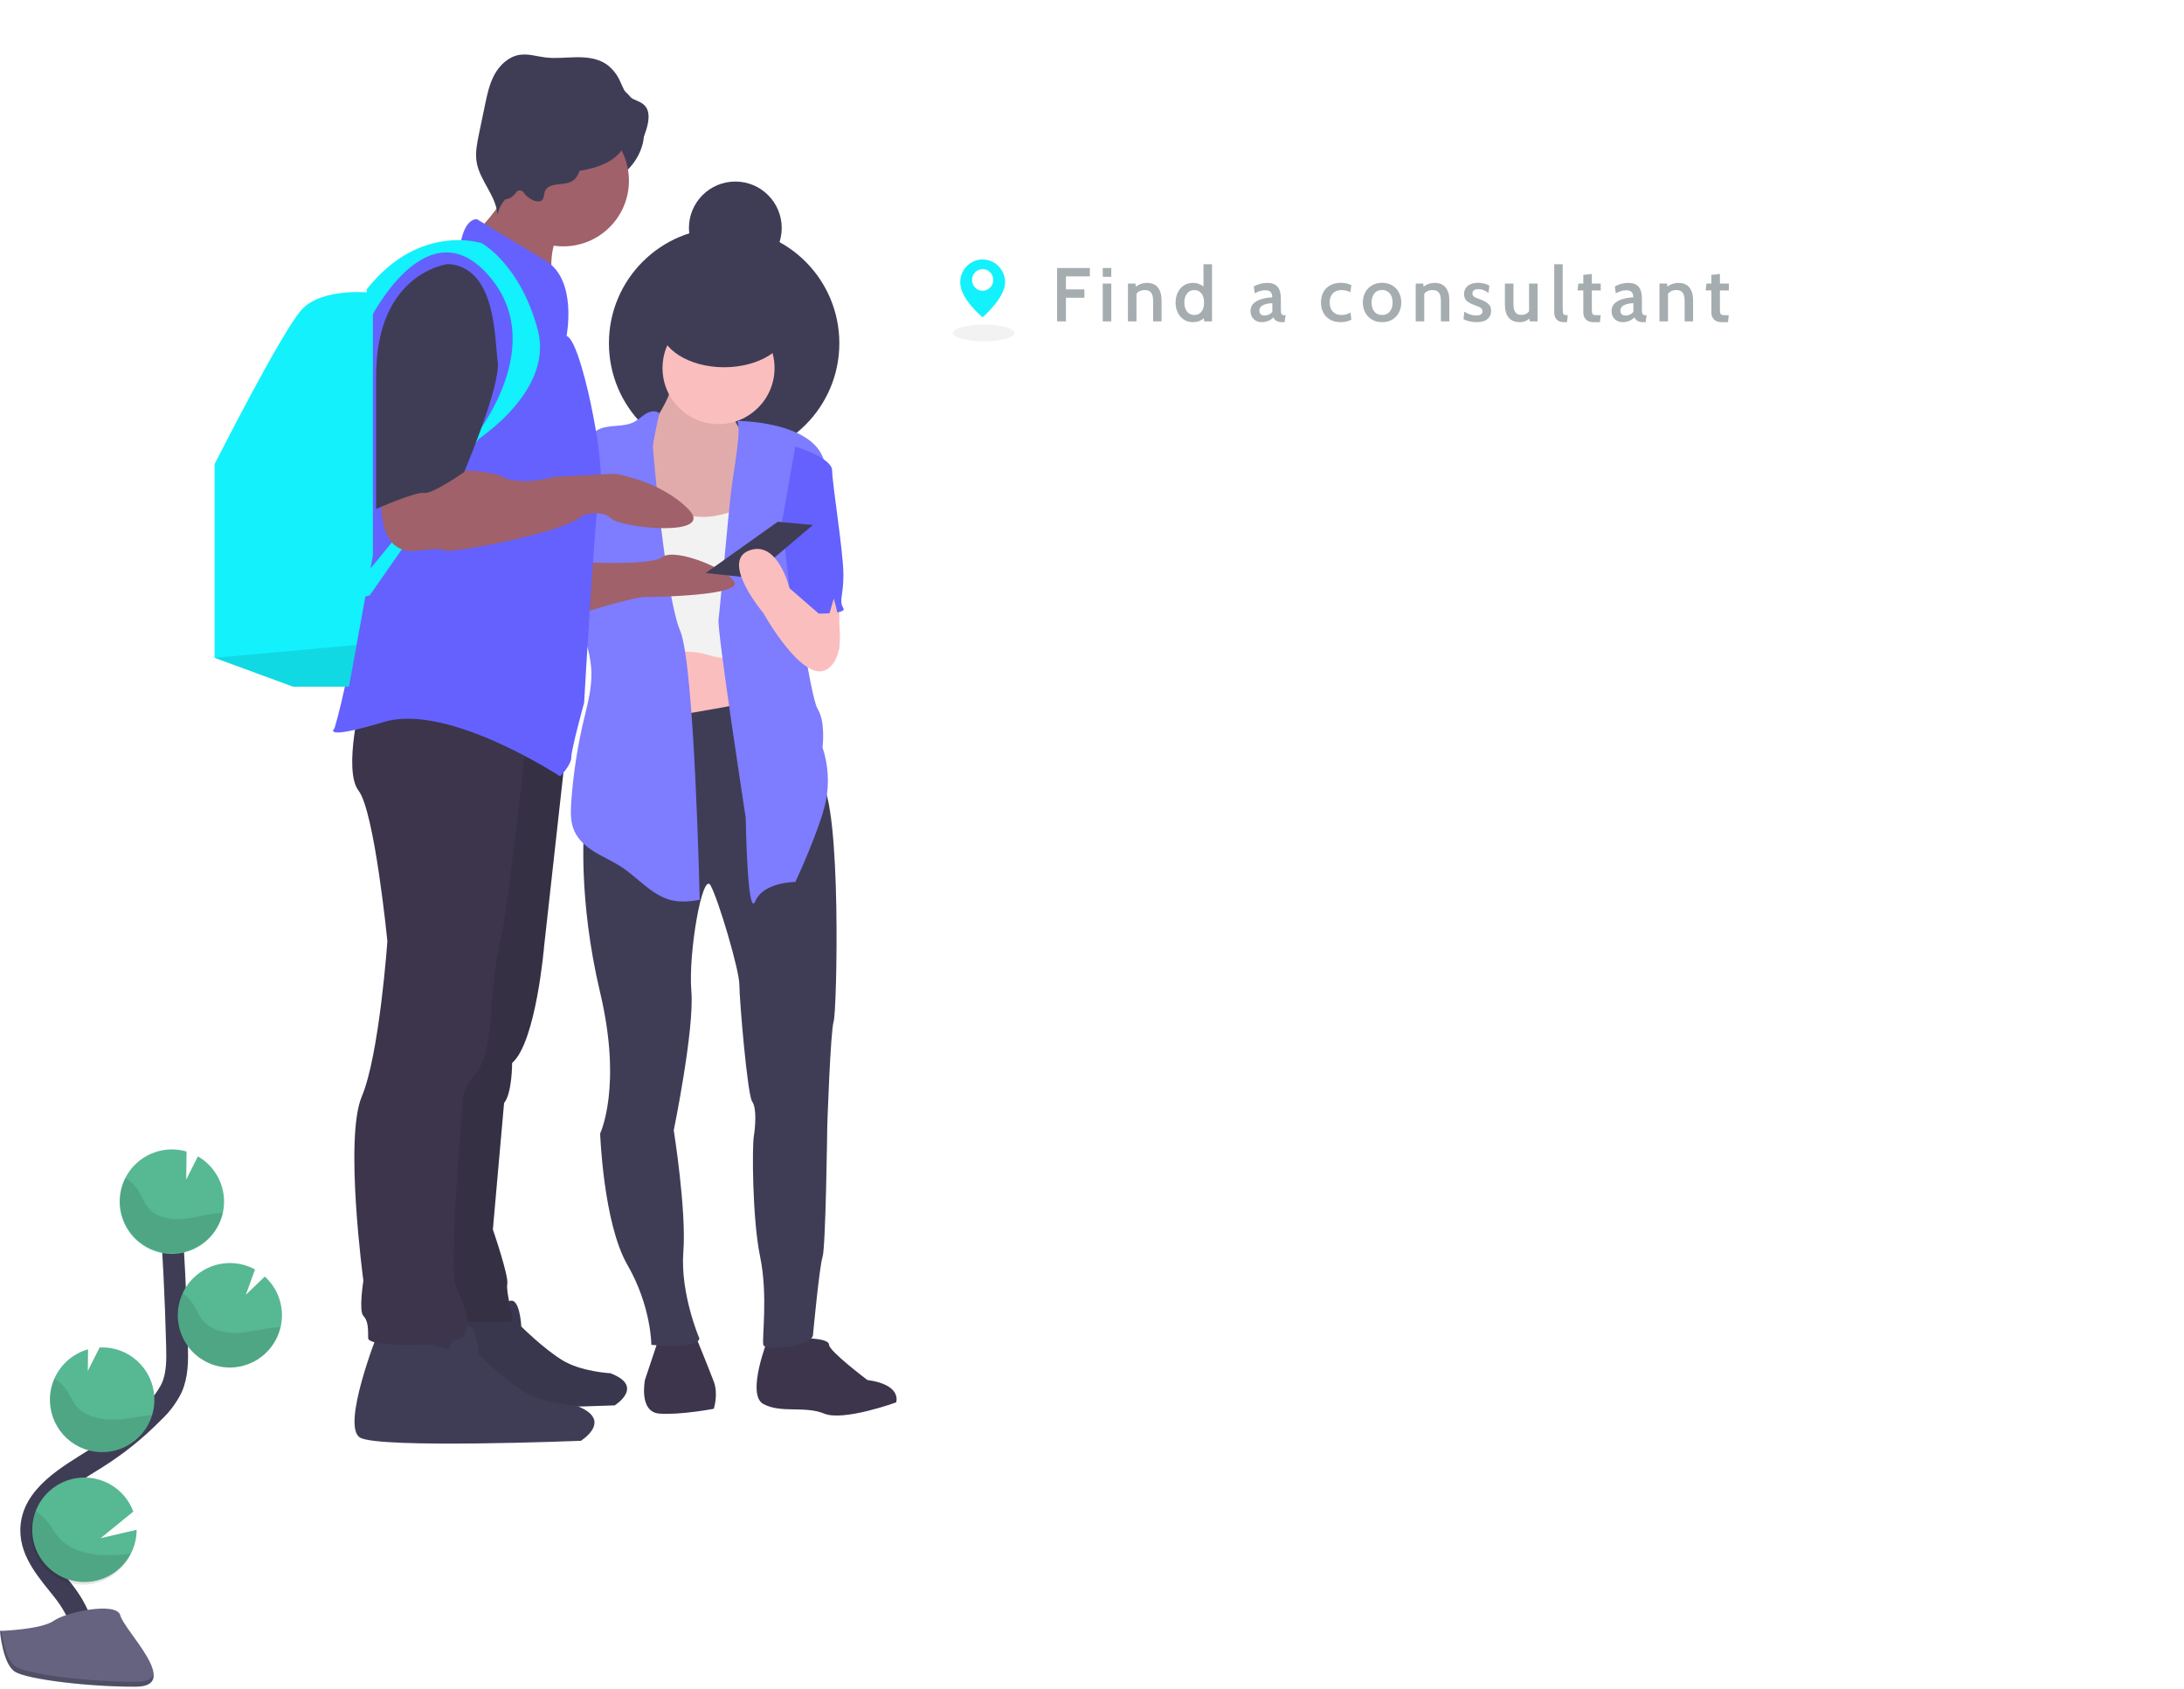 <svg width="401" height="310" viewBox="0 0 401 310" fill="none" xmlns="http://www.w3.org/2000/svg">
<path d="M14.493 303.734C16.547 299.96 14.219 295.337 11.563 291.968C8.907 288.598 5.662 285.119 5.73 280.811C5.833 274.646 12.37 271.01 17.594 267.743C21.471 265.318 25.047 262.442 28.246 259.175C29.589 257.92 30.697 256.435 31.519 254.791C32.6 252.38 32.573 249.641 32.504 246.997C32.276 238.203 31.84 229.418 31.197 220.642" stroke="#3F3D56" stroke-width="4" stroke-miterlimit="10"/>
<path d="M41.13 220.155C41.057 218.545 40.58 216.98 39.743 215.603C38.905 214.226 37.734 213.083 36.338 212.279L34.188 216.539L34.257 211.389C32.308 210.816 30.228 210.877 28.317 211.564C26.406 212.251 24.762 213.527 23.622 215.209C22.483 216.891 21.907 218.891 21.977 220.922C22.048 222.952 22.761 224.908 24.015 226.506C25.268 228.105 26.997 229.264 28.951 229.816C30.905 230.369 32.984 230.285 34.889 229.579C36.793 228.872 38.423 227.579 39.545 225.885C40.667 224.192 41.222 222.185 41.13 220.155Z" fill="#57B894"/>
<path d="M24.015 285.221C23.008 287.176 21.359 288.724 19.346 289.607C17.333 290.49 15.078 290.654 12.958 290.071C10.839 289.488 8.984 288.194 7.704 286.406C6.425 284.618 5.799 282.444 5.931 280.249C6.063 278.054 6.945 275.971 8.43 274.349C9.914 272.727 11.911 271.665 14.085 271.341C16.259 271.017 18.478 271.45 20.371 272.568C22.264 273.686 23.715 275.421 24.481 277.482L18.477 282.365L25.083 280.831C25.085 282.359 24.719 283.865 24.015 285.221Z" fill="#57B894"/>
<path d="M19.223 266.558C17.962 266.619 16.701 266.431 15.513 266.004C14.325 265.576 13.233 264.918 12.3 264.067C11.366 263.216 10.61 262.189 10.075 261.045C9.54 259.901 9.236 258.663 9.18 257.401C9.105 255.897 9.389 254.396 10.009 253.024C10.584 251.739 11.434 250.596 12.498 249.676C13.563 248.755 14.816 248.079 16.17 247.695L16.122 251.661L18.292 247.353C19.553 247.291 20.814 247.48 22.003 247.907C23.191 248.334 24.283 248.992 25.216 249.843C26.149 250.694 26.905 251.721 27.441 252.865C27.976 254.009 28.28 255.248 28.335 256.51C28.392 257.619 28.252 258.73 27.924 259.791C27.346 261.677 26.201 263.34 24.643 264.551C23.086 265.762 21.193 266.463 19.223 266.558Z" fill="#57B894"/>
<path d="M42.575 251.031C41.1 251.085 39.633 250.798 38.287 250.192C36.941 249.585 35.754 248.676 34.817 247.535C33.88 246.395 33.219 245.053 32.886 243.614C32.553 242.176 32.556 240.68 32.896 239.243C33.235 237.806 33.902 236.467 34.843 235.33C35.785 234.193 36.977 233.29 38.325 232.689C39.673 232.089 41.142 231.808 42.616 231.868C44.091 231.929 45.532 232.329 46.826 233.039L45.128 237.696L48.62 234.34C50.031 235.618 51.031 237.287 51.49 239.135C51.95 240.983 51.849 242.926 51.2 244.717C50.552 246.507 49.385 248.064 47.849 249.188C46.313 250.313 44.477 250.955 42.575 251.031Z" fill="#57B894"/>
<path opacity="0.1" d="M39.836 222.717C37.625 222.964 35.462 223.655 33.237 223.792C31.012 223.929 28.568 223.395 27.165 221.662C26.405 220.731 26.021 219.553 25.385 218.539C24.777 217.593 23.948 216.81 22.968 216.258C22.383 217.471 22.06 218.793 22.02 220.139C21.98 221.485 22.224 222.824 22.735 224.07C23.247 225.315 24.015 226.439 24.99 227.368C25.964 228.296 27.123 229.009 28.391 229.46C29.66 229.911 31.008 230.089 32.35 229.984C33.692 229.879 34.996 229.492 36.179 228.849C37.361 228.205 38.395 227.32 39.212 226.251C40.03 225.181 40.614 223.952 40.925 222.642C40.562 222.655 40.199 222.683 39.836 222.717Z" fill="black"/>
<path opacity="0.1" d="M42.575 251.031C40.922 251.103 39.278 250.747 37.802 249.999C36.326 249.25 35.068 248.133 34.15 246.756C33.231 245.38 32.683 243.789 32.557 242.138C32.432 240.488 32.735 238.832 33.435 237.333C34.202 237.846 34.86 238.504 35.373 239.271C36.057 240.305 36.468 241.497 37.276 242.449C38.768 244.209 41.329 244.784 43.643 244.675C45.957 244.565 48.202 243.915 50.489 243.702C50.81 243.702 51.139 243.648 51.461 243.641C50.985 245.672 49.86 247.493 48.256 248.826C46.653 250.16 44.658 250.934 42.575 251.031Z" fill="black"/>
<path opacity="0.1" d="M19.223 266.558C17.962 266.619 16.701 266.431 15.513 266.004C14.325 265.576 13.233 264.918 12.3 264.067C11.366 263.216 10.61 262.189 10.075 261.045C9.54 259.901 9.236 258.663 9.18 257.401C9.105 255.897 9.389 254.396 10.009 253.024C10.807 253.543 11.504 254.205 12.062 254.976C12.809 256.031 13.274 257.243 14.116 258.216C15.739 260.024 18.463 260.661 20.921 260.599C23.379 260.537 25.59 259.962 27.952 259.784C27.373 261.676 26.224 263.343 24.661 264.555C23.098 265.768 21.199 266.468 19.223 266.558Z" fill="black"/>
<path opacity="0.1" d="M24.015 285.221C23.501 286.372 22.765 287.409 21.849 288.275C20.934 289.141 19.857 289.818 18.68 290.267C17.503 290.716 16.249 290.929 14.989 290.894C13.73 290.858 12.49 290.575 11.34 290.06C10.19 289.545 9.153 288.809 8.288 287.893C7.423 286.977 6.746 285.899 6.297 284.722C5.848 283.544 5.635 282.29 5.67 281.03C5.706 279.77 5.989 278.53 6.504 277.379C7.294 277.899 8.004 278.531 8.612 279.256C9.523 280.372 10.125 281.633 11.179 282.68C13.144 284.612 16.314 285.42 19.141 285.482C20.77 285.488 22.397 285.401 24.015 285.221Z" fill="black"/>
<path d="M0 299.392C0 299.392 7.585 299.159 9.872 297.529C12.158 295.899 21.51 293.954 22.105 296.57C22.701 299.187 33.497 309.583 24.94 309.624C16.382 309.666 5.045 308.289 2.766 306.885C0.486 305.481 0 299.392 0 299.392Z" fill="#656380"/>
<path opacity="0.2" d="M25.09 308.713C16.526 308.782 5.196 307.378 2.916 305.974C1.177 304.919 0.486 301.118 0.253 299.365H0C0 299.365 0.479 305.481 2.738 306.898C4.998 308.316 16.348 309.693 24.912 309.638C27.384 309.638 28.233 308.741 28.192 307.433C27.87 308.207 26.932 308.7 25.09 308.713Z" fill="black"/>
<g clip-path="url(#clip0)">
<path d="M103.578 35.674C111.691 35.674 118.268 30.542 118.268 24.211C118.268 17.88 111.691 12.748 103.578 12.748C95.466 12.748 88.889 17.88 88.889 24.211C88.889 30.542 95.466 35.674 103.578 35.674Z" fill="#3F3D56"/>
<path d="M132.957 84.169C144.64 84.169 154.11 74.695 154.11 63.007C154.11 51.319 144.64 41.844 132.957 41.844C121.275 41.844 111.804 51.319 111.804 63.007C111.804 74.695 121.275 84.169 132.957 84.169Z" fill="#3F3D56"/>
<path d="M139.421 113.858H118.268V140.898H139.421V113.858Z" fill="#FBBEBE"/>
<path d="M154.11 106.213H147.647V119.147H154.11V106.213Z" fill="#FBBEBE"/>
<path d="M121.059 245.389L118.416 253.326C118.416 253.326 117.239 259.204 121.059 259.496C124.879 259.789 131.054 258.615 131.054 258.615C131.054 258.615 131.935 255.97 131.054 253.619C130.173 251.267 127.53 244.8 127.53 244.8L121.059 245.389Z" fill="#3C354C"/>
<path d="M141.035 245.682C141.035 245.682 136.922 255.971 140.154 257.733C143.386 259.496 147.795 258.026 151.319 259.496C154.843 260.967 164.539 257.441 164.539 257.441C164.539 257.441 165.716 254.208 159.252 253.326C159.252 253.326 152.218 248.034 152.218 246.86C152.218 245.685 148.106 245.682 148.106 245.682H141.035Z" fill="#3C354C"/>
<path d="M140.154 128.409C140.154 128.409 116.065 133.406 113.129 131.935C110.194 130.465 107.254 151.935 107.254 151.935C107.254 151.935 106.077 164.868 110.19 182.209C114.303 199.549 110.19 208.075 110.19 208.075C110.19 208.075 110.779 224.534 115.188 232.178C119.597 239.823 119.593 246.874 119.593 246.874C119.593 246.874 128.108 247.756 128.407 245.697C128.407 245.697 124.879 237.467 125.468 229.826C126.057 222.186 123.706 207.486 123.706 207.486C123.706 207.486 127.526 188.968 126.938 181.931C126.349 174.894 128.996 159.887 130.462 162.531C131.928 165.176 135.752 178.109 135.752 180.757C135.752 183.405 137.233 201.034 138.103 202.212C138.973 203.39 138.688 206.916 138.395 208.679C138.103 210.442 138.103 223.667 139.569 230.723C141.035 237.778 139.865 245.711 140.157 246.889C140.45 248.067 148.972 247.182 149.264 245.123C149.264 245.123 150.442 232.486 151.03 230.723C151.619 228.96 151.896 206.59 151.896 206.59C151.896 206.59 152.481 189.249 153.07 187.486C153.659 185.723 154.551 147.805 150.719 143.413C146.888 139.02 148.368 127.835 148.368 127.835L140.154 128.409Z" fill="#3F3D56"/>
<path d="M120.352 77.207C119.264 79.258 118.168 81.329 117.487 83.555C116.805 85.78 116.569 88.192 117.209 90.428C117.667 91.826 118.304 93.158 119.104 94.391C119.741 95.57 120.548 96.649 121.5 97.591C123.721 99.621 126.949 100.028 129.947 100.347C130.462 100.433 130.987 100.424 131.499 100.321C131.909 100.202 132.288 99.995 132.609 99.714C133.923 98.603 134.519 96.906 135.001 95.269C136.145 91.376 136.965 87.394 137.451 83.366C137.564 82.729 137.564 82.077 137.451 81.44C137.192 80.329 136.304 79.466 135.66 78.51C134.888 77.368 134.447 76.035 134.386 74.658C134.36 73.988 134.386 73.247 133.964 72.736C133.683 72.458 133.343 72.248 132.968 72.121C131.217 71.381 129.47 70.64 127.715 69.929C126.656 69.492 124.754 68.329 123.643 69.188C122.692 69.929 123.151 71.647 122.743 72.677C122.118 74.24 121.137 75.725 120.352 77.207Z" fill="#FBBEBE"/>
<path opacity="0.1" d="M120.352 77.207C119.264 79.258 118.168 81.329 117.487 83.555C116.805 85.78 116.569 88.192 117.209 90.428C117.667 91.826 118.304 93.158 119.104 94.391C119.741 95.57 120.548 96.649 121.5 97.591C123.721 99.621 126.949 100.028 129.947 100.347C130.462 100.433 130.987 100.424 131.499 100.321C131.909 100.202 132.288 99.995 132.609 99.714C133.923 98.603 134.519 96.906 135.001 95.269C136.145 91.376 136.965 87.394 137.451 83.366C137.564 82.729 137.564 82.077 137.451 81.44C137.192 80.329 136.304 79.466 135.66 78.51C134.888 77.368 134.447 76.035 134.386 74.658C134.36 73.988 134.386 73.247 133.964 72.736C133.683 72.458 133.343 72.248 132.968 72.121C131.217 71.381 129.47 70.64 127.715 69.929C126.656 69.492 124.754 68.329 123.643 69.188C122.692 69.929 123.151 71.647 122.743 72.677C122.118 74.24 121.137 75.725 120.352 77.207Z" fill="black"/>
<path d="M131.928 77.855C137.608 77.855 142.212 73.248 142.212 67.566C142.212 61.883 137.608 57.277 131.928 57.277C126.248 57.277 121.644 61.883 121.644 67.566C121.644 73.248 126.248 77.855 131.928 77.855Z" fill="#FBBEBE"/>
<path d="M135.537 93.514C133.59 94.214 131.58 94.817 129.511 94.891C127.96 94.907 126.414 94.742 124.902 94.399C121.778 93.777 118.71 92.901 115.728 91.78C115.091 93.036 114.921 94.469 114.866 95.876C114.706 100.132 115.554 104.354 115.88 108.602C116.291 114.002 115.88 119.521 117.268 124.75C117.348 123.861 117.694 123.017 118.26 122.328C118.732 121.819 119.296 121.405 119.923 121.106C122.724 119.657 125.951 119.255 129.022 119.972C130.803 120.395 132.694 121.184 134.382 120.476C135.389 120.05 136.119 119.154 136.678 118.213C137.627 116.516 138.304 114.68 138.684 112.773C139.795 107.869 139.943 102.799 140.076 97.769C140.113 96.425 140.691 92.428 139.576 91.443C138.795 90.758 138.566 91.736 138.003 92.247C137.271 92.825 136.434 93.255 135.537 93.514Z" fill="#F2F2F2"/>
<path d="M121.063 75.851C120.378 75.314 119.364 75.481 118.608 75.936C117.853 76.392 117.242 77.021 116.476 77.436C114.351 78.588 111.497 77.743 109.479 79.084C107.584 80.347 107.258 82.947 107.11 85.221C106.74 90.999 106.421 96.817 105.033 102.439C104.663 103.921 104.219 105.439 104.359 106.965C104.47 107.837 104.676 108.694 104.974 109.521L106.795 115.213C107.639 117.858 108.495 120.543 108.583 123.317C108.672 126.091 108.021 128.728 107.373 131.376C106.092 136.593 105.259 141.91 104.881 147.268C104.767 149.042 104.719 150.894 105.437 152.52C106.177 154.22 107.68 155.483 109.265 156.442C110.849 157.402 112.57 158.142 114.122 159.161C117.235 161.209 119.734 164.435 123.376 165.276C125.046 165.646 126.793 165.498 128.474 165.172C128.474 165.172 127.523 121.943 124.876 115.769C122.229 109.595 119.882 82.851 119.882 81.969C119.882 81.088 121.063 75.851 121.063 75.851Z" fill="#7E7CFF"/>
<path d="M135.36 77.266C135.36 77.266 149.261 77.266 151.319 84.614C153.377 91.962 145.444 104.013 145.444 104.013C145.444 104.013 148.676 127.82 150.142 130.172C151.608 132.524 151.026 137.209 151.026 137.209C152.091 140.434 152.292 143.882 151.611 147.209C150.438 152.498 146.029 161.905 146.029 161.905C146.029 161.905 140.154 161.905 138.684 165.431C137.214 168.957 136.922 150.146 136.922 150.146C136.922 150.146 131.636 115.758 131.928 113.702C132.22 111.647 133.69 94.595 134.279 89.891C134.867 85.188 136.148 79.029 135.36 77.266Z" fill="#7E7CFF"/>
<path d="M146.029 81.969C146.029 81.969 152.789 84.025 152.789 86.377C152.789 88.728 154.858 101.365 154.858 105.48C154.858 109.595 153.977 110.184 154.858 111.654C155.739 113.124 145.459 112.536 145.459 112.536L143.589 95.784L146.029 81.969Z" fill="#6461FF"/>
<path d="M106.073 103.132C106.073 103.132 119.297 104.013 121.648 102.247C123.998 100.48 133.986 104.599 134.867 106.95C135.748 109.302 120.763 109.595 118.416 109.595C116.069 109.595 104.9 113.124 104.9 113.124L106.073 103.132Z" fill="#A0616A"/>
<path d="M78.853 240.045C78.853 240.045 72.689 255.6 75.891 257.452C79.094 259.304 112.859 257.985 112.859 257.985C112.859 257.985 118.482 254.504 112.056 252.089C112.056 252.089 106.695 251.822 103.216 249.678C99.736 247.534 95.712 243.515 95.712 243.515C95.712 243.515 95.445 237.619 93.302 238.96C92.66 239.382 92.115 239.934 91.7 240.58C91.285 241.227 91.01 241.952 90.892 242.711L78.853 240.045Z" fill="#3F3D56"/>
<path opacity="0.1" d="M78.853 240.045C78.853 240.045 72.689 255.6 75.891 257.452C79.094 259.304 112.859 257.985 112.859 257.985C112.859 257.985 118.482 254.504 112.056 252.089C112.056 252.089 106.695 251.822 103.216 249.678C99.736 247.534 95.712 243.515 95.712 243.515C95.712 243.515 95.445 237.619 93.302 238.96C92.66 239.382 92.115 239.934 91.7 240.58C91.285 241.227 91.01 241.952 90.892 242.711L78.853 240.045Z" fill="black"/>
<path d="M69.343 244.8C69.343 244.8 62.587 261.837 66.111 263.904C69.635 265.97 106.655 264.493 106.655 264.493C106.655 264.493 112.826 260.674 105.774 258.026C105.774 258.026 99.899 257.733 96.078 255.382C92.258 253.03 87.852 248.611 87.852 248.611C87.852 248.611 87.56 242.145 85.209 243.615C84.506 244.078 83.907 244.684 83.452 245.392C82.997 246.101 82.695 246.897 82.566 247.73L69.343 244.8Z" fill="#3F3D56"/>
<path d="M104.019 136.639L99.906 173.675C99.906 173.675 98.425 191.312 94.031 195.131C94.031 195.131 94.031 200.716 92.55 202.479L90.492 225.701C90.492 225.701 93.431 234.219 93.139 235.7C92.846 237.182 94.312 241.871 94.02 242.46C93.727 243.049 79.915 242.46 79.915 242.46L82.855 195.138L91.962 129.302L104.019 136.639Z" fill="#3C354C"/>
<path opacity="0.1" d="M104.019 136.639L99.906 173.675C99.906 173.675 98.425 191.312 94.031 195.131C94.031 195.131 94.031 200.716 92.55 202.479L90.492 225.701C90.492 225.701 93.431 234.219 93.139 235.7C92.846 237.182 94.312 241.871 94.02 242.46C93.727 243.049 79.915 242.46 79.915 242.46L82.855 195.138L91.962 129.302L104.019 136.639Z" fill="black"/>
<path d="M96.674 135.461C96.674 135.461 93.442 165.735 91.973 172.201C91.049 176.46 90.46 180.784 90.211 185.134C90.211 185.134 89.918 194.542 87.271 197.186C86.499 197.952 85.892 198.868 85.488 199.877C85.085 200.887 84.892 201.969 84.924 203.056C84.924 203.056 82.277 232.741 83.747 236.271C85.217 239.8 86.686 242.737 85.228 245.085C83.769 247.434 67.599 247.437 67.599 245.674C67.599 243.911 67.599 242.441 66.718 241.56C65.837 240.678 66.718 235.093 66.718 235.093C66.718 235.093 63.194 208.934 66.425 201.293C69.657 193.653 71.127 172.775 71.127 172.775C71.127 172.775 68.776 148.968 65.837 145.146C62.898 141.324 66.425 127.806 66.425 127.806L96.674 135.461Z" fill="#3C354C"/>
<path d="M88.404 41.448C88.745 42.225 89.563 42.659 90.307 43.07C94.62 45.448 98.229 48.896 101.783 52.303C100.896 49.292 101.086 46.067 102.32 43.181C102.742 42.2 103.301 41.14 102.997 40.114C102.771 39.374 102.131 38.811 101.516 38.329C100.065 37.206 98.548 36.171 96.974 35.229C95.864 34.57 93.613 32.818 92.35 33.007C92.284 34.715 92.25 36.24 91.502 37.822C91.317 38.214 88.534 41.744 88.404 41.448Z" fill="#A0616A"/>
<path d="M103.43 45.225C110.083 45.225 115.476 39.83 115.476 33.174C115.476 26.518 110.083 21.122 103.43 21.122C96.777 21.122 91.384 26.518 91.384 33.174C91.384 39.83 96.777 45.225 103.43 45.225Z" fill="#A0616A"/>
<path d="M104.019 61.688C104.019 61.688 106.073 51.399 100.198 47.873C94.323 44.348 87.567 40.233 87.567 40.233C87.567 40.233 85.509 39.937 84.628 44.348C84.628 44.348 67.884 47.581 66.118 63.451C64.352 79.321 67.295 102.543 67.295 102.543C67.295 102.543 64.652 122.824 61.42 133.698C61.42 133.698 58.773 136.05 70.527 132.524C82.281 128.998 102.842 142.524 102.842 142.524C102.842 142.524 104.9 140.465 104.9 138.994C104.9 137.524 107.251 128.995 107.251 128.995C107.251 128.995 109.305 92.843 110.186 88.728C111.067 84.614 106.662 62.277 104.019 61.688Z" fill="#6461FF"/>
<path d="M85.805 81.969C85.805 81.969 101.961 72.562 98.729 60.51C95.497 48.459 88.448 44.64 88.448 44.64C88.448 44.64 76.991 40.818 67.295 53.158L67.884 58.744C67.884 58.744 78.46 37.288 89.918 50.807C101.376 64.325 85.805 81.969 85.805 81.969Z" fill="#13F1FC"/>
<path d="M68.469 53.751V101.947L65.467 118.387L64.064 126.05H53.794L39.401 120.758V85.203C39.401 85.203 51.444 61.392 55.264 56.984C59.084 52.577 68.469 53.751 68.469 53.751Z" fill="#13F1FC"/>
<path opacity="0.1" d="M65.463 118.391L64.064 126.054H53.779L39.386 120.765L65.463 118.391Z" fill="black"/>
<path d="M64.945 108.124L90.21 77.262L67.88 109.302L65.53 109.887L64.945 108.124Z" fill="#13F1FC"/>
<path d="M100.591 34.418C101.276 33.955 102.135 33.87 102.956 33.789C103.778 33.707 104.637 33.596 105.292 33.092C106.429 32.218 106.514 30.529 107.347 29.363C108.55 27.67 110.953 27.466 113.029 27.548C114.299 27.6 115.665 27.677 116.731 26.992C117.798 26.307 118.323 24.955 118.693 23.707C119.134 22.226 119.415 20.418 118.323 19.322C117.583 18.559 116.383 18.407 115.547 17.737C114.71 17.067 114.321 15.915 113.851 14.911C113.315 13.685 112.466 12.621 111.389 11.826C109.812 10.715 107.799 10.485 105.877 10.504C103.956 10.522 102.027 10.778 100.121 10.541C98.558 10.348 97 9.83 95.445 10.059C93.461 10.352 91.821 11.852 90.84 13.604C89.859 15.355 89.444 17.355 89.037 19.318L87.926 24.663C87.586 26.322 87.242 28.022 87.504 29.692C88.052 33.159 91.118 35.914 91.329 39.414C91.53 38.447 91.968 37.546 92.604 36.79C93.24 36.034 94.053 35.449 94.971 35.085C95.201 34.973 95.461 34.94 95.712 34.992C96.015 35.092 96.193 35.396 96.385 35.651C96.889 36.322 98.47 37.337 99.347 36.863C100.184 36.437 99.584 35.103 100.591 34.418Z" fill="#3F3D56"/>
<path d="M70.235 89.317C70.235 89.317 68.177 102.247 76.695 101.073C76.695 101.073 81.104 100.484 81.692 101.073C82.281 101.662 104.019 97.84 106.958 94.606C106.958 94.606 110.483 93.432 112.245 95.195C114.007 96.958 131.636 98.721 126.353 93.428C121.07 88.136 112.841 86.962 112.841 86.962L101.676 87.547C101.676 87.547 95.801 89.314 92.276 87.547C88.752 85.78 78.753 86.391 78.753 86.391L70.235 89.317Z" fill="#A0616A"/>
<path d="M82.277 48.462C82.277 48.462 69.058 49.944 69.058 69.036V93.428C69.058 93.428 76.402 90.195 77.872 90.488C79.342 90.78 85.217 86.665 85.217 86.665C85.217 86.665 91.973 70.799 91.384 66.392C90.796 61.984 91.092 49.048 82.277 48.462Z" fill="#3F3D56"/>
<path d="M142.797 95.78L129.577 105.188L137.803 106.069L149.261 96.369L142.797 95.78Z" fill="#3F3D56"/>
<path d="M153.081 109.891C153.081 109.891 156.313 119.891 151.907 122.824C147.502 125.758 140.154 112.536 140.154 112.536C140.154 112.536 132.22 103.132 137.511 101.073C142.801 99.013 144.959 107.98 144.959 107.98L151.896 114.006L153.081 109.891Z" fill="#FBBEBE"/>
<path d="M132.957 67.418C139.446 67.418 144.707 64.061 144.707 59.922C144.707 55.781 139.446 52.425 132.957 52.425C126.468 52.425 121.207 55.781 121.207 59.922C121.207 64.061 126.468 67.418 132.957 67.418Z" fill="#3F3D56"/>
<path d="M135.012 50.37C139.716 50.37 143.53 46.554 143.53 41.848C143.53 37.141 139.716 33.326 135.012 33.326C130.307 33.326 126.493 37.141 126.493 41.848C126.493 46.554 130.307 50.37 135.012 50.37Z" fill="#3F3D56"/>
<path d="M103.43 31.559C109.676 31.559 114.74 28.927 114.74 25.681C114.74 22.435 109.676 19.804 103.43 19.804C97.184 19.804 92.121 22.435 92.121 25.681C92.121 28.927 97.184 31.559 103.43 31.559Z" fill="#3F3D56"/>
<path d="M92.854 36.555C95.043 36.555 96.819 32.146 96.819 26.707C96.819 21.268 95.043 16.859 92.854 16.859C90.664 16.859 88.889 21.268 88.889 26.707C88.889 32.146 90.664 36.555 92.854 36.555Z" fill="#3F3D56"/>
</g>
<g filter="url(#filter0_d)">
<path d="M163 38C163 36.895 163.895 36 165 36H337C338.105 36 339 36.895 339 38V71C339 72.105 338.105 73 337 73H165C163.895 73 163 72.105 163 71V38Z" fill="white"/>
</g>
<ellipse cx="180.638" cy="61.119" rx="5.638" ry="1.548" fill="#F2F2F2"/>
<path fill-rule="evenodd" clip-rule="evenodd" d="M180.421 58.245C180.421 58.245 184.542 54.707 184.542 51.832C184.542 49.512 182.697 47.631 180.421 47.631C178.146 47.631 176.301 49.512 176.301 51.832C176.301 54.928 180.421 58.245 180.421 58.245ZM180.421 53.38C181.499 53.38 182.373 52.489 182.373 51.39C182.373 50.291 181.499 49.4 180.421 49.4C179.344 49.4 178.47 50.291 178.47 51.39C178.47 52.489 179.344 53.38 180.421 53.38Z" fill="#13F1FC"/>
<path d="M171 73L157 88L188 73H171Z" fill="white"/>
<path d="M194.092 49.2H200.112V50.74H195.716V53.12H199.104V54.66H195.716V59H194.092V49.2ZM202.472 49.2H204.04V50.81H202.472V49.2ZM202.472 52.056H204.04V59H202.472V52.056ZM210.571 51.93C211.476 51.93 212.153 52.215 212.601 52.784C213.049 53.353 213.273 54.137 213.273 55.136V59H211.719V55.234C211.719 54.543 211.597 54.039 211.355 53.722C211.121 53.405 210.729 53.246 210.179 53.246C209.525 53.246 209.021 53.475 208.667 53.932V59H207.099V52.056H208.485L208.541 52.63C209.138 52.163 209.815 51.93 210.571 51.93ZM222.536 48.5V59H221.094L221.024 58.412C220.492 58.897 219.834 59.14 219.05 59.14C218.406 59.14 217.842 58.981 217.356 58.664C216.871 58.337 216.498 57.903 216.236 57.362C215.975 56.811 215.844 56.205 215.844 55.542C215.844 54.889 215.97 54.287 216.222 53.736C216.484 53.185 216.852 52.747 217.328 52.42C217.814 52.093 218.388 51.93 219.05 51.93C219.806 51.93 220.446 52.154 220.968 52.602V48.5H222.536ZM219.288 57.824C219.839 57.824 220.273 57.623 220.59 57.222C220.917 56.821 221.08 56.261 221.08 55.542C221.08 54.833 220.917 54.273 220.59 53.862C220.264 53.451 219.83 53.246 219.288 53.246C218.719 53.246 218.271 53.461 217.944 53.89C217.618 54.31 217.454 54.861 217.454 55.542C217.454 56.214 217.618 56.765 217.944 57.194C218.271 57.614 218.719 57.824 219.288 57.824ZM231.665 59.14C231.067 59.14 230.573 58.953 230.181 58.58C229.798 58.197 229.607 57.698 229.607 57.082C229.607 56.475 229.821 55.99 230.251 55.626C230.68 55.262 231.193 55.005 231.791 54.856C232.397 54.697 232.999 54.609 233.597 54.59C233.587 54.105 233.48 53.769 233.275 53.582C233.069 53.386 232.729 53.288 232.253 53.288C231.954 53.288 231.655 53.335 231.357 53.428C231.067 53.512 230.741 53.652 230.377 53.848L230.209 52.574C230.993 52.145 231.819 51.93 232.687 51.93C233.527 51.93 234.152 52.163 234.563 52.63C234.973 53.087 235.179 53.848 235.179 54.912V56.634C235.179 56.998 235.193 57.264 235.221 57.432C235.258 57.591 235.319 57.703 235.403 57.768C235.496 57.833 235.645 57.866 235.851 57.866H236.047L235.865 59.14H235.431C234.983 59.14 234.633 59.065 234.381 58.916C234.138 58.767 233.942 58.547 233.793 58.258C233.55 58.529 233.242 58.743 232.869 58.902C232.495 59.061 232.094 59.14 231.665 59.14ZM232.225 57.922C232.458 57.922 232.701 57.866 232.953 57.754C233.214 57.633 233.433 57.469 233.611 57.264V55.654C232.892 55.682 232.313 55.808 231.875 56.032C231.445 56.256 231.231 56.583 231.231 57.012C231.231 57.619 231.562 57.922 232.225 57.922ZM246.166 59.14C245.401 59.14 244.743 58.981 244.192 58.664C243.651 58.347 243.24 57.917 242.96 57.376C242.68 56.835 242.54 56.228 242.54 55.556C242.54 54.865 242.676 54.245 242.946 53.694C243.226 53.143 243.642 52.709 244.192 52.392C244.743 52.075 245.424 51.916 246.236 51.916C246.936 51.916 247.562 52.061 248.112 52.35L247.944 53.638C247.403 53.377 246.866 53.246 246.334 53.246C245.634 53.246 245.093 53.451 244.71 53.862C244.328 54.273 244.136 54.828 244.136 55.528C244.136 56.219 244.328 56.774 244.71 57.194C245.093 57.614 245.625 57.824 246.306 57.824C246.885 57.824 247.436 57.675 247.958 57.376L248.126 58.678C247.884 58.818 247.59 58.93 247.244 59.014C246.899 59.098 246.54 59.14 246.166 59.14ZM253.757 59.14C253.038 59.14 252.413 58.981 251.881 58.664C251.349 58.337 250.938 57.899 250.649 57.348C250.369 56.797 250.229 56.191 250.229 55.528C250.229 54.865 250.369 54.259 250.649 53.708C250.938 53.157 251.349 52.723 251.881 52.406C252.413 52.079 253.038 51.916 253.757 51.916C254.485 51.916 255.115 52.079 255.647 52.406C256.179 52.723 256.585 53.157 256.865 53.708C257.145 54.259 257.285 54.865 257.285 55.528C257.285 56.191 257.145 56.797 256.865 57.348C256.585 57.899 256.179 58.337 255.647 58.664C255.115 58.981 254.485 59.14 253.757 59.14ZM253.757 57.824C254.364 57.824 254.835 57.619 255.171 57.208C255.516 56.797 255.689 56.237 255.689 55.528C255.689 54.828 255.516 54.273 255.171 53.862C254.835 53.442 254.364 53.232 253.757 53.232C253.15 53.232 252.679 53.442 252.343 53.862C252.007 54.273 251.839 54.828 251.839 55.528C251.839 56.237 252.007 56.797 252.343 57.208C252.679 57.619 253.15 57.824 253.757 57.824ZM263.41 51.93C264.315 51.93 264.992 52.215 265.44 52.784C265.888 53.353 266.112 54.137 266.112 55.136V59H264.558V55.234C264.558 54.543 264.436 54.039 264.194 53.722C263.96 53.405 263.568 53.246 263.018 53.246C262.364 53.246 261.86 53.475 261.506 53.932V59H259.938V52.056H261.324L261.38 52.63C261.977 52.163 262.654 51.93 263.41 51.93ZM271.077 59.14C270.228 59.14 269.439 58.958 268.711 58.594L268.865 57.208C269.584 57.675 270.303 57.908 271.021 57.908C271.404 57.908 271.693 57.847 271.889 57.726C272.095 57.595 272.197 57.404 272.197 57.152C272.197 56.872 272.095 56.662 271.889 56.522C271.684 56.382 271.348 56.228 270.881 56.06C270.2 55.827 269.682 55.561 269.327 55.262C268.982 54.963 268.809 54.529 268.809 53.96C268.809 53.363 269.033 52.873 269.481 52.49C269.939 52.107 270.578 51.916 271.399 51.916C272.165 51.916 272.851 52.084 273.457 52.42L273.303 53.778C272.995 53.554 272.692 53.381 272.393 53.26C272.095 53.139 271.773 53.078 271.427 53.078C271.082 53.078 270.816 53.148 270.629 53.288C270.443 53.419 270.349 53.61 270.349 53.862C270.349 54.049 270.401 54.203 270.503 54.324C270.606 54.445 270.751 54.548 270.937 54.632C271.133 54.716 271.437 54.833 271.847 54.982C272.473 55.215 272.949 55.486 273.275 55.794C273.611 56.093 273.779 56.517 273.779 57.068C273.779 57.693 273.555 58.197 273.107 58.58C272.659 58.953 271.983 59.14 271.077 59.14ZM282.318 52.056V59H280.876L280.806 58.468C280.601 58.673 280.349 58.837 280.05 58.958C279.761 59.079 279.453 59.14 279.126 59.14C278.165 59.14 277.456 58.86 276.998 58.3C276.541 57.74 276.312 56.937 276.312 55.892V52.056H277.88V55.766C277.88 56.457 277.992 56.97 278.216 57.306C278.45 57.642 278.823 57.81 279.336 57.81C279.943 57.81 280.414 57.591 280.75 57.152V52.056H282.318ZM287.148 59.14C286.551 59.14 286.103 58.977 285.804 58.65C285.515 58.314 285.37 57.889 285.37 57.376V48.5H286.924V56.648C286.924 57.04 286.947 57.32 286.994 57.488C287.041 57.647 287.125 57.749 287.246 57.796C287.367 57.843 287.573 57.866 287.862 57.866L287.708 59.14H287.148ZM292.553 59.14C291.946 59.14 291.484 58.967 291.167 58.622C290.859 58.277 290.705 57.861 290.705 57.376V53.316H289.655L289.795 52.056H290.705V50.46L292.273 50.292V52.056H293.911V53.316H292.273V56.648C292.273 57.059 292.296 57.343 292.343 57.502C292.389 57.651 292.487 57.749 292.637 57.796C292.795 57.843 293.075 57.866 293.477 57.866H293.897L293.757 59.14H292.553ZM297.954 59.14C297.357 59.14 296.862 58.953 296.47 58.58C296.088 58.197 295.896 57.698 295.896 57.082C295.896 56.475 296.111 55.99 296.54 55.626C296.97 55.262 297.483 55.005 298.08 54.856C298.687 54.697 299.289 54.609 299.886 54.59C299.877 54.105 299.77 53.769 299.564 53.582C299.359 53.386 299.018 53.288 298.542 53.288C298.244 53.288 297.945 53.335 297.646 53.428C297.357 53.512 297.03 53.652 296.666 53.848L296.498 52.574C297.282 52.145 298.108 51.93 298.976 51.93C299.816 51.93 300.442 52.163 300.852 52.63C301.263 53.087 301.468 53.848 301.468 54.912V56.634C301.468 56.998 301.482 57.264 301.51 57.432C301.548 57.591 301.608 57.703 301.692 57.768C301.786 57.833 301.935 57.866 302.14 57.866H302.336L302.154 59.14H301.72C301.272 59.14 300.922 59.065 300.67 58.916C300.428 58.767 300.232 58.547 300.082 58.258C299.84 58.529 299.532 58.743 299.158 58.902C298.785 59.061 298.384 59.14 297.954 59.14ZM298.514 57.922C298.748 57.922 298.99 57.866 299.242 57.754C299.504 57.633 299.723 57.469 299.9 57.264V55.654C299.182 55.682 298.603 55.808 298.164 56.032C297.735 56.256 297.52 56.583 297.52 57.012C297.52 57.619 297.852 57.922 298.514 57.922ZM308.163 51.93C309.069 51.93 309.745 52.215 310.193 52.784C310.641 53.353 310.865 54.137 310.865 55.136V59H309.311V55.234C309.311 54.543 309.19 54.039 308.947 53.722C308.714 53.405 308.322 53.246 307.771 53.246C307.118 53.246 306.614 53.475 306.259 53.932V59H304.691V52.056H306.077L306.133 52.63C306.731 52.163 307.407 51.93 308.163 51.93ZM316.071 59.14C315.464 59.14 315.002 58.967 314.685 58.622C314.377 58.277 314.223 57.861 314.223 57.376V53.316H313.173L313.313 52.056H314.223V50.46L315.791 50.292V52.056H317.429V53.316H315.791V56.648C315.791 57.059 315.814 57.343 315.861 57.502C315.908 57.651 316.006 57.749 316.155 57.796C316.314 57.843 316.594 57.866 316.995 57.866H317.415L317.275 59.14H316.071Z" fill="#A5ADB1"/>
<defs>
<filter id="filter0_d" x="121" y="0" width="280" height="141" filterUnits="userSpaceOnUse" color-interpolation-filters="sRGB">
<feFlood flood-opacity="0" result="BackgroundImageFix"/>
<feColorMatrix in="SourceAlpha" type="matrix" values="0 0 0 0 0 0 0 0 0 0 0 0 0 0 0 0 0 0 127 0"/>
<feOffset dx="10" dy="16"/>
<feGaussianBlur stdDeviation="26"/>
<feColorMatrix type="matrix" values="0 0 0 0 0.74 0 0 0 0 0.826 0 0 0 0 0.873 0 0 0 0.4 0"/>
<feBlend mode="normal" in2="BackgroundImageFix" result="effect1_dropShadow"/>
<feBlend mode="normal" in="SourceGraphic" in2="effect1_dropShadow" result="shape"/>
</filter>
<clipPath id="clip0">
<rect x="26" y="10" width="197" height="255" fill="white"/>
</clipPath>
</defs>
</svg>
